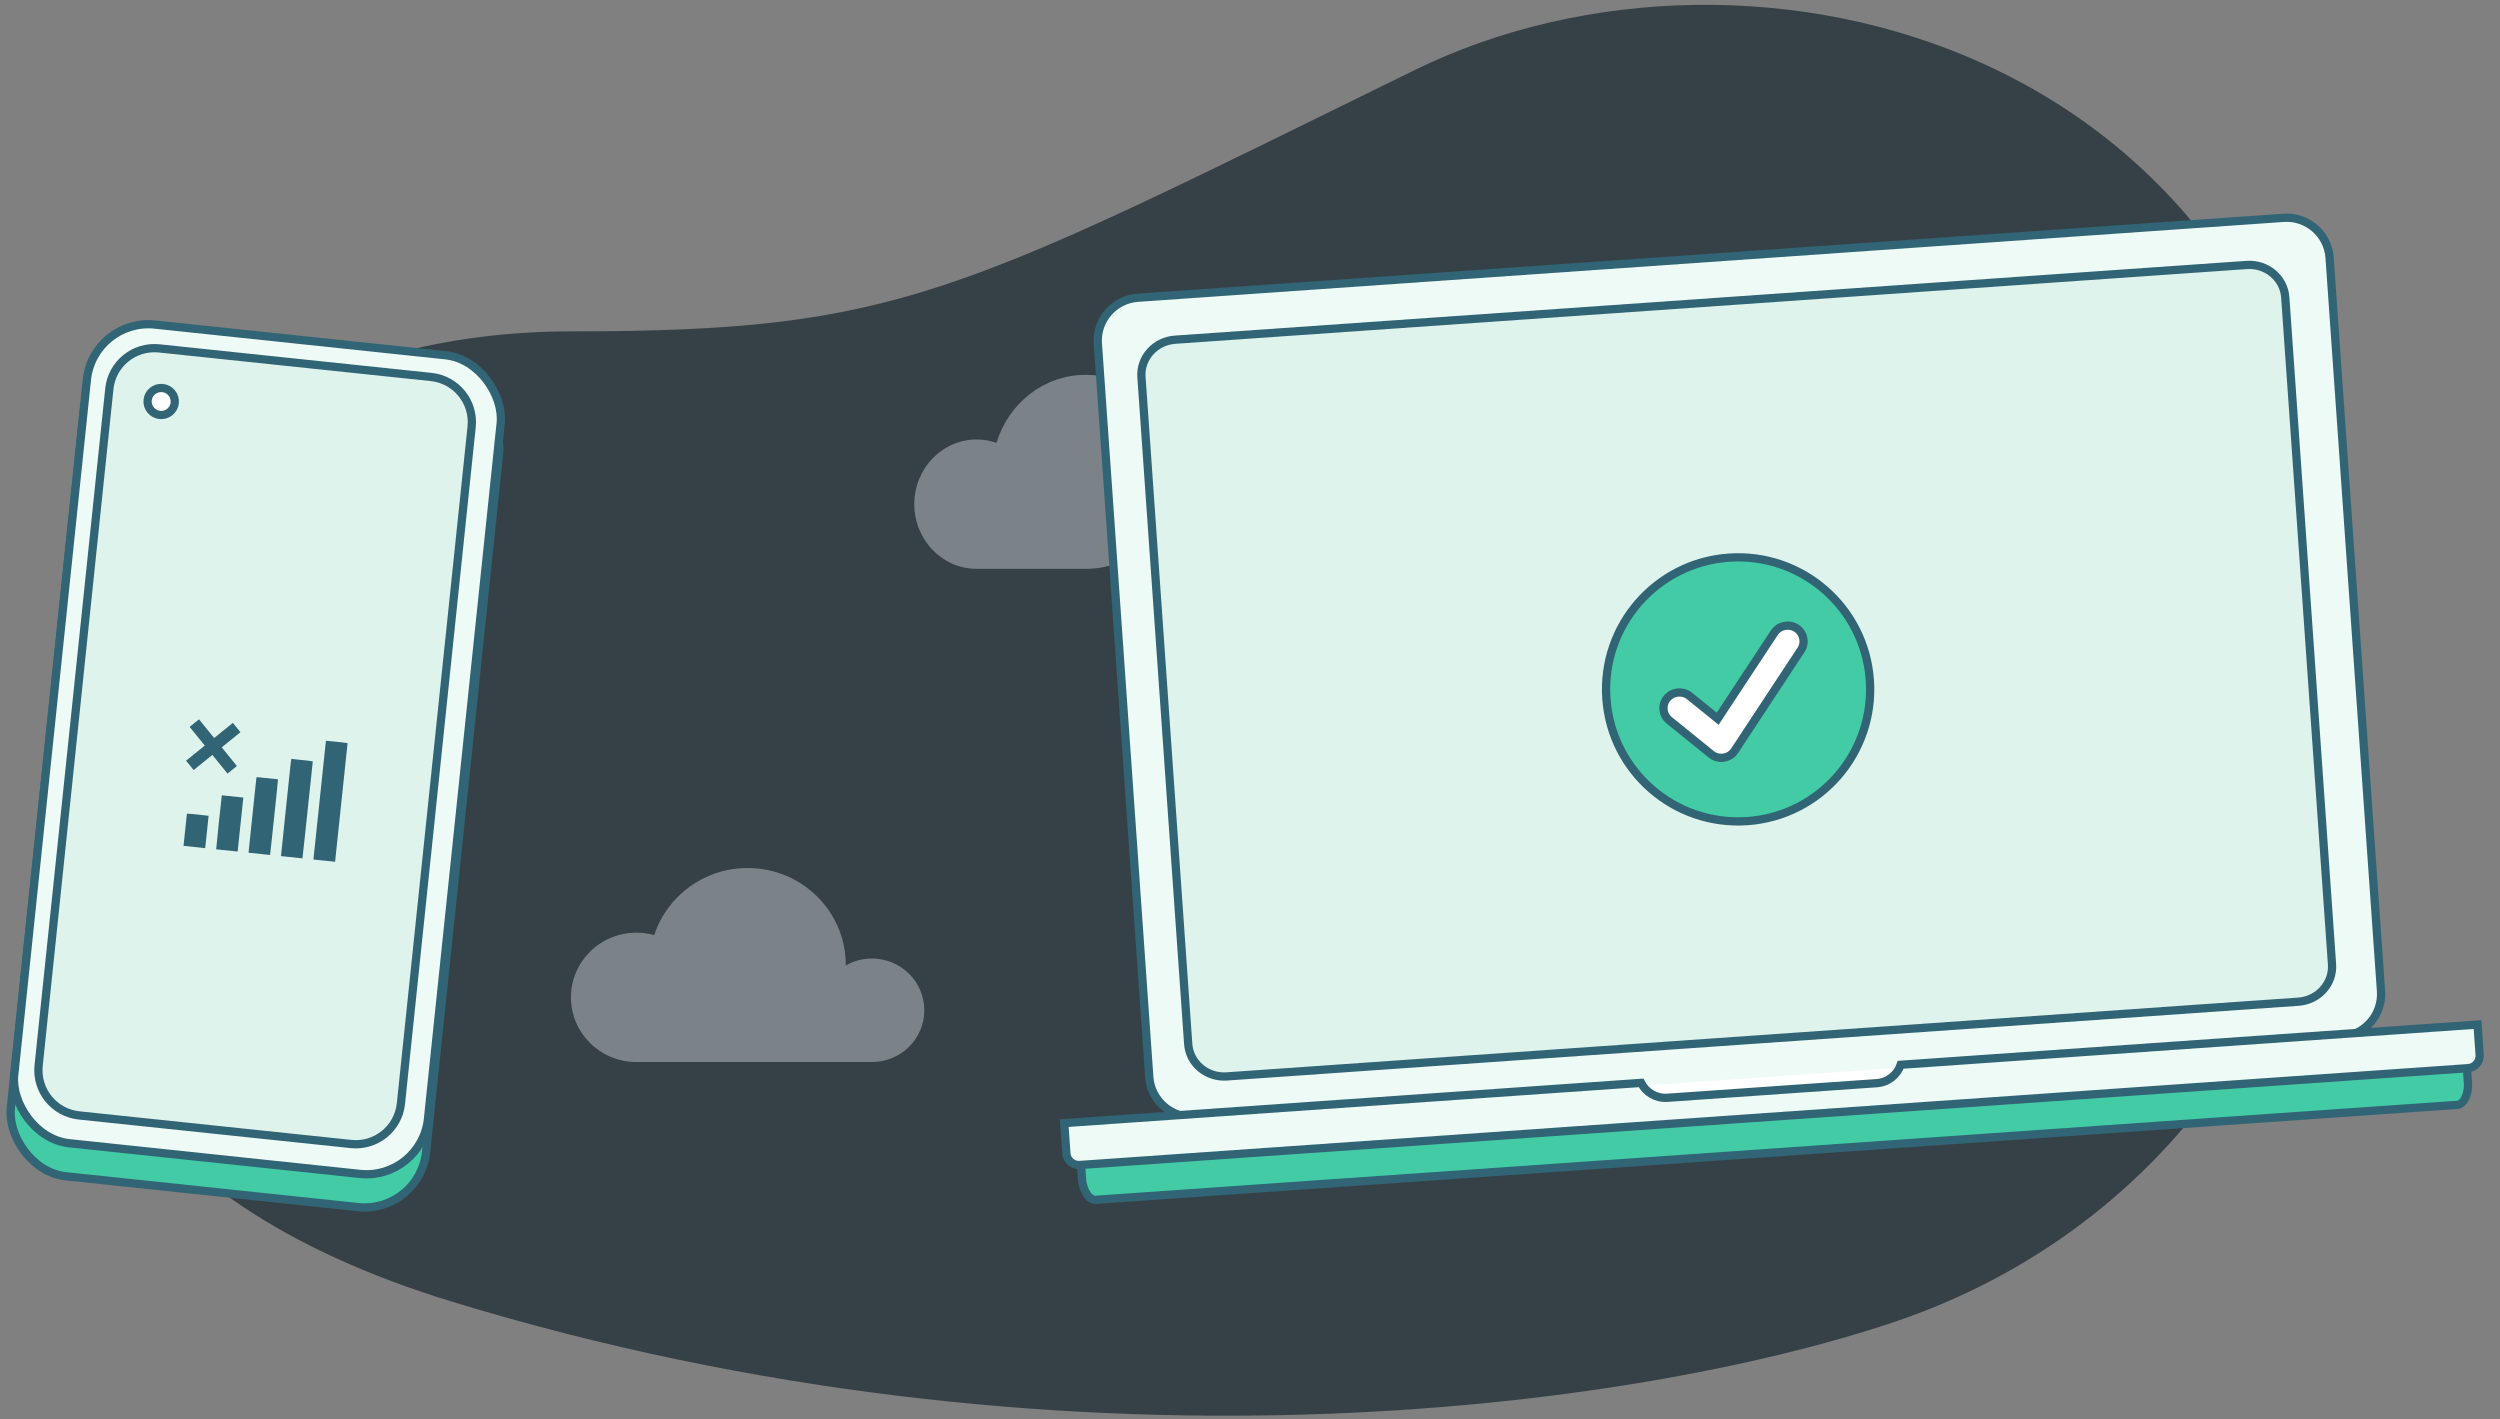 <svg xmlns="http://www.w3.org/2000/svg" viewBox="0 0 303 172" preserveAspectRatio="xMidYMid meet" class="" fill="none"><rect x="0" y="0" width="303" height="172" fill="#808080" stroke="none"/><path fill-rule="evenodd" clip-rule="evenodd" d="M229.565 160.229C262.212 149.245 286.931 118.241 283.39 73.419C278.009 5.319 212.365 -11.574 171.472 8.487C115.998 35.7 108.972 40.161 69.239 40.161C39.645 40.161 9.513 54.415 5.747 92.952C3.017 120.885 13.998 145.267 54.637 157.716C128.599 180.373 198.017 170.844 229.565 160.229Z" fill="#364147"></path><path fill-rule="evenodd" clip-rule="evenodd" d="M131.589 68.942C131.593 68.942 131.596 68.942 131.599 68.942C137.86 68.942 142.935 63.679 142.935 57.186C142.935 50.693 137.86 45.43 131.599 45.43C126.518 45.43 122.218 48.896 120.777 53.672C120.022 53.41 119.213 53.267 118.373 53.267C114.199 53.267 110.815 56.776 110.815 61.105C110.815 65.433 114.199 68.942 118.373 68.942C118.377 68.942 118.381 68.942 118.386 68.942H131.589Z" fill="#F1F1F2" fill-opacity="0.38"></path><path fill-rule="evenodd" clip-rule="evenodd" d="M105.682 128.716C109.186 128.716 112.026 125.908 112.026 122.446C112.026 118.983 109.186 116.176 105.682 116.176C104.526 116.176 103.442 116.481 102.509 117.015L102.509 116.959C102.509 110.467 97.183 105.203 90.613 105.203C85.322 105.203 80.838 108.616 79.293 113.335C78.605 113.143 77.88 113.041 77.13 113.041C72.75 113.041 69.2 116.55 69.2 120.878C69.2 125.207 72.75 128.716 77.13 128.716C77.134 128.716 77.138 128.716 77.142 128.716H105.682L105.682 128.716Z" fill="#F1F1F2" fill-opacity="0.38"></path><rect x="0.445" y="0.55" width="50.58" height="100.068" rx="7.5" transform="matrix(0.995 0.105 -0.104 0.995 10.555 41.617)" fill="#42CBA5" stroke="#316474"></rect><rect x="0.445" y="0.55" width="50.403" height="99.722" rx="7.5" transform="matrix(0.995 0.105 -0.104 0.995 10.926 37.956)" fill="#EEFAF6" stroke="#316474"></rect><path d="M57.161 51.735L48.592 133.759C48.276 136.78 45.571 138.972 42.55 138.654L9.581 135.189C6.56 134.871 4.367 132.165 4.683 129.144L13.252 47.12C13.567 44.099 16.272 41.907 19.293 42.225L24.552 42.778L47.004 45.138L52.263 45.69C55.283 46.008 57.477 48.714 57.161 51.735Z" fill="#DFF3ED" stroke="#316474"></path><path d="M26.201 102.937C27.063 103.019 27.932 103.119 28.802 103.21C29.04 101.032 29.271 98.844 29.492 96.664L26.882 96.39C26.644 98.568 26.405 100.755 26.201 102.937ZM23.47 93.329L25.739 91.496L27.577 93.76L28.712 92.843L26.874 90.578L29.143 88.744L28.225 87.611L25.955 89.445L24.118 87.181L22.982 88.097L24.821 90.362L22.551 92.197L23.47 93.329ZM22.654 98.615C22.526 99.915 22.389 101.215 22.244 102.514C23.121 102.623 23.992 102.697 24.87 102.798C25.016 101.488 25.145 100.184 25.283 98.873C24.405 98.781 23.53 98.655 22.654 98.615ZM39.502 89.778C38.996 94.579 38.483 99.371 37.986 104.174C38.866 104.257 39.734 104.366 40.614 104.441C41.11 99.647 41.614 94.863 42.127 90.07C41.263 89.928 40.38 89.879 39.502 89.778ZM35.238 92.446C34.849 96.218 34.435 99.987 34.055 103.76C34.925 103.851 35.796 103.934 36.656 104.033C37.103 100.121 37.482 96.192 37.911 92.278C37.056 92.128 36.18 92.097 35.322 91.972C35.281 92.128 35.253 92.286 35.238 92.446ZM31.106 94.182C31.064 94.341 31.046 94.511 31.029 94.673C30.732 97.568 30.412 100.452 30.124 103.348L32.734 103.622C32.858 102.602 32.948 101.587 33.064 100.567C33.261 98.531 33.519 96.492 33.691 94.452C32.828 94.371 31.967 94.281 31.106 94.182Z" fill="#316474"></path><path d="M17.892 48.489C17.799 49.384 18.458 50.194 19.36 50.292C20.267 50.391 21.085 49.733 21.179 48.833C21.272 47.938 20.614 47.128 19.712 47.03C18.805 46.932 17.986 47.589 17.892 48.489Z" fill="white" stroke="#316474"></path><path d="M231.807 136.678L197.944 139.04C197.65 139.06 197.404 139.02 197.249 138.96C197.208 138.945 197.179 138.93 197.16 138.918L196.456 128.876C196.474 128.862 196.5 128.843 196.538 128.822C196.683 128.741 196.921 128.668 197.215 128.647L231.078 126.285C231.372 126.265 231.618 126.305 231.773 126.365C231.814 126.381 231.842 126.395 231.861 126.407L232.566 136.449C232.548 136.463 232.522 136.482 232.484 136.503C232.339 136.584 232.101 136.658 231.807 136.678Z" fill="white" stroke="#316474"></path><path d="M283.734 125.679L144.864 135.363C141.994 135.563 139.493 133.4 139.293 130.54L133.059 41.635C132.858 38.775 135.031 36.286 137.903 36.086L276.773 26.401C279.647 26.201 282.144 28.364 282.345 31.224L288.578 120.129C288.779 122.989 286.607 125.478 283.734 125.679Z" fill="#EEFAF6"></path><path d="M144.864 135.363C141.994 135.563 139.493 133.4 139.293 130.54L133.059 41.635C132.858 38.775 135.031 36.286 137.903 36.086L276.773 26.401C279.647 26.2 282.144 28.364 282.345 31.224L288.578 120.129C288.779 122.989 286.607 125.478 283.734 125.679" stroke="#316474"></path><path d="M278.565 121.405L148.68 130.463C146.256 130.632 144.174 128.861 144.012 126.55L138.343 45.695C138.181 43.385 139.994 41.341 142.419 41.172L272.304 32.114C274.731 31.945 276.81 33.717 276.972 36.027L282.641 116.882C282.803 119.193 280.992 121.236 278.565 121.405Z" fill="#DFF3ED" stroke="#316474"></path><path d="M230.198 129.97L298.691 125.193L299.111 131.189C299.166 131.97 299.013 132.667 298.748 133.161C298.478 133.661 298.137 133.887 297.825 133.909L132.794 145.418C132.482 145.44 132.113 145.263 131.777 144.805C131.445 144.353 131.196 143.684 131.141 142.903L130.721 136.907L199.215 132.131C199.476 132.921 199.867 133.614 200.357 134.129C200.929 134.729 201.665 135.115 202.482 135.058L227.371 133.322C228.188 133.265 228.862 132.782 229.345 132.108C229.758 131.531 230.05 130.79 230.198 129.97Z" fill="#42CBA5" stroke="#316474"></path><path d="M230.367 129.051L300.275 124.175L300.533 127.851C300.591 128.681 299.964 129.403 299.13 129.461L130.858 141.196C130.025 141.254 129.303 140.627 129.245 139.797L128.987 136.121L198.896 131.245C199.485 132.391 200.709 133.147 202.084 133.051L227.462 131.281C228.836 131.185 229.943 130.268 230.367 129.051Z" fill="#EEFAF6" stroke="#316474"></path><ellipse rx="15.997" ry="15.997" transform="matrix(0.998 -0.07 0.07 0.998 210.659 83.553)" fill="#42CBA5" stroke="#316474"></ellipse><path d="M208.184 87.109L204.777 84.359C204.777 84.359 204.776 84.359 204.776 84.358C203.957 83.691 202.744 83.801 202.061 84.607C201.374 85.419 201.486 86.626 202.31 87.3L202.312 87.301L207.389 91.412C207.389 91.412 207.389 91.412 207.389 91.412C208.278 92.137 209.611 91.937 210.242 90.98L218.283 78.77C218.868 77.881 218.608 76.697 217.71 76.127C216.817 75.561 215.624 75.811 215.043 76.694L208.184 87.109Z" fill="white" stroke="#316474"></path></svg>